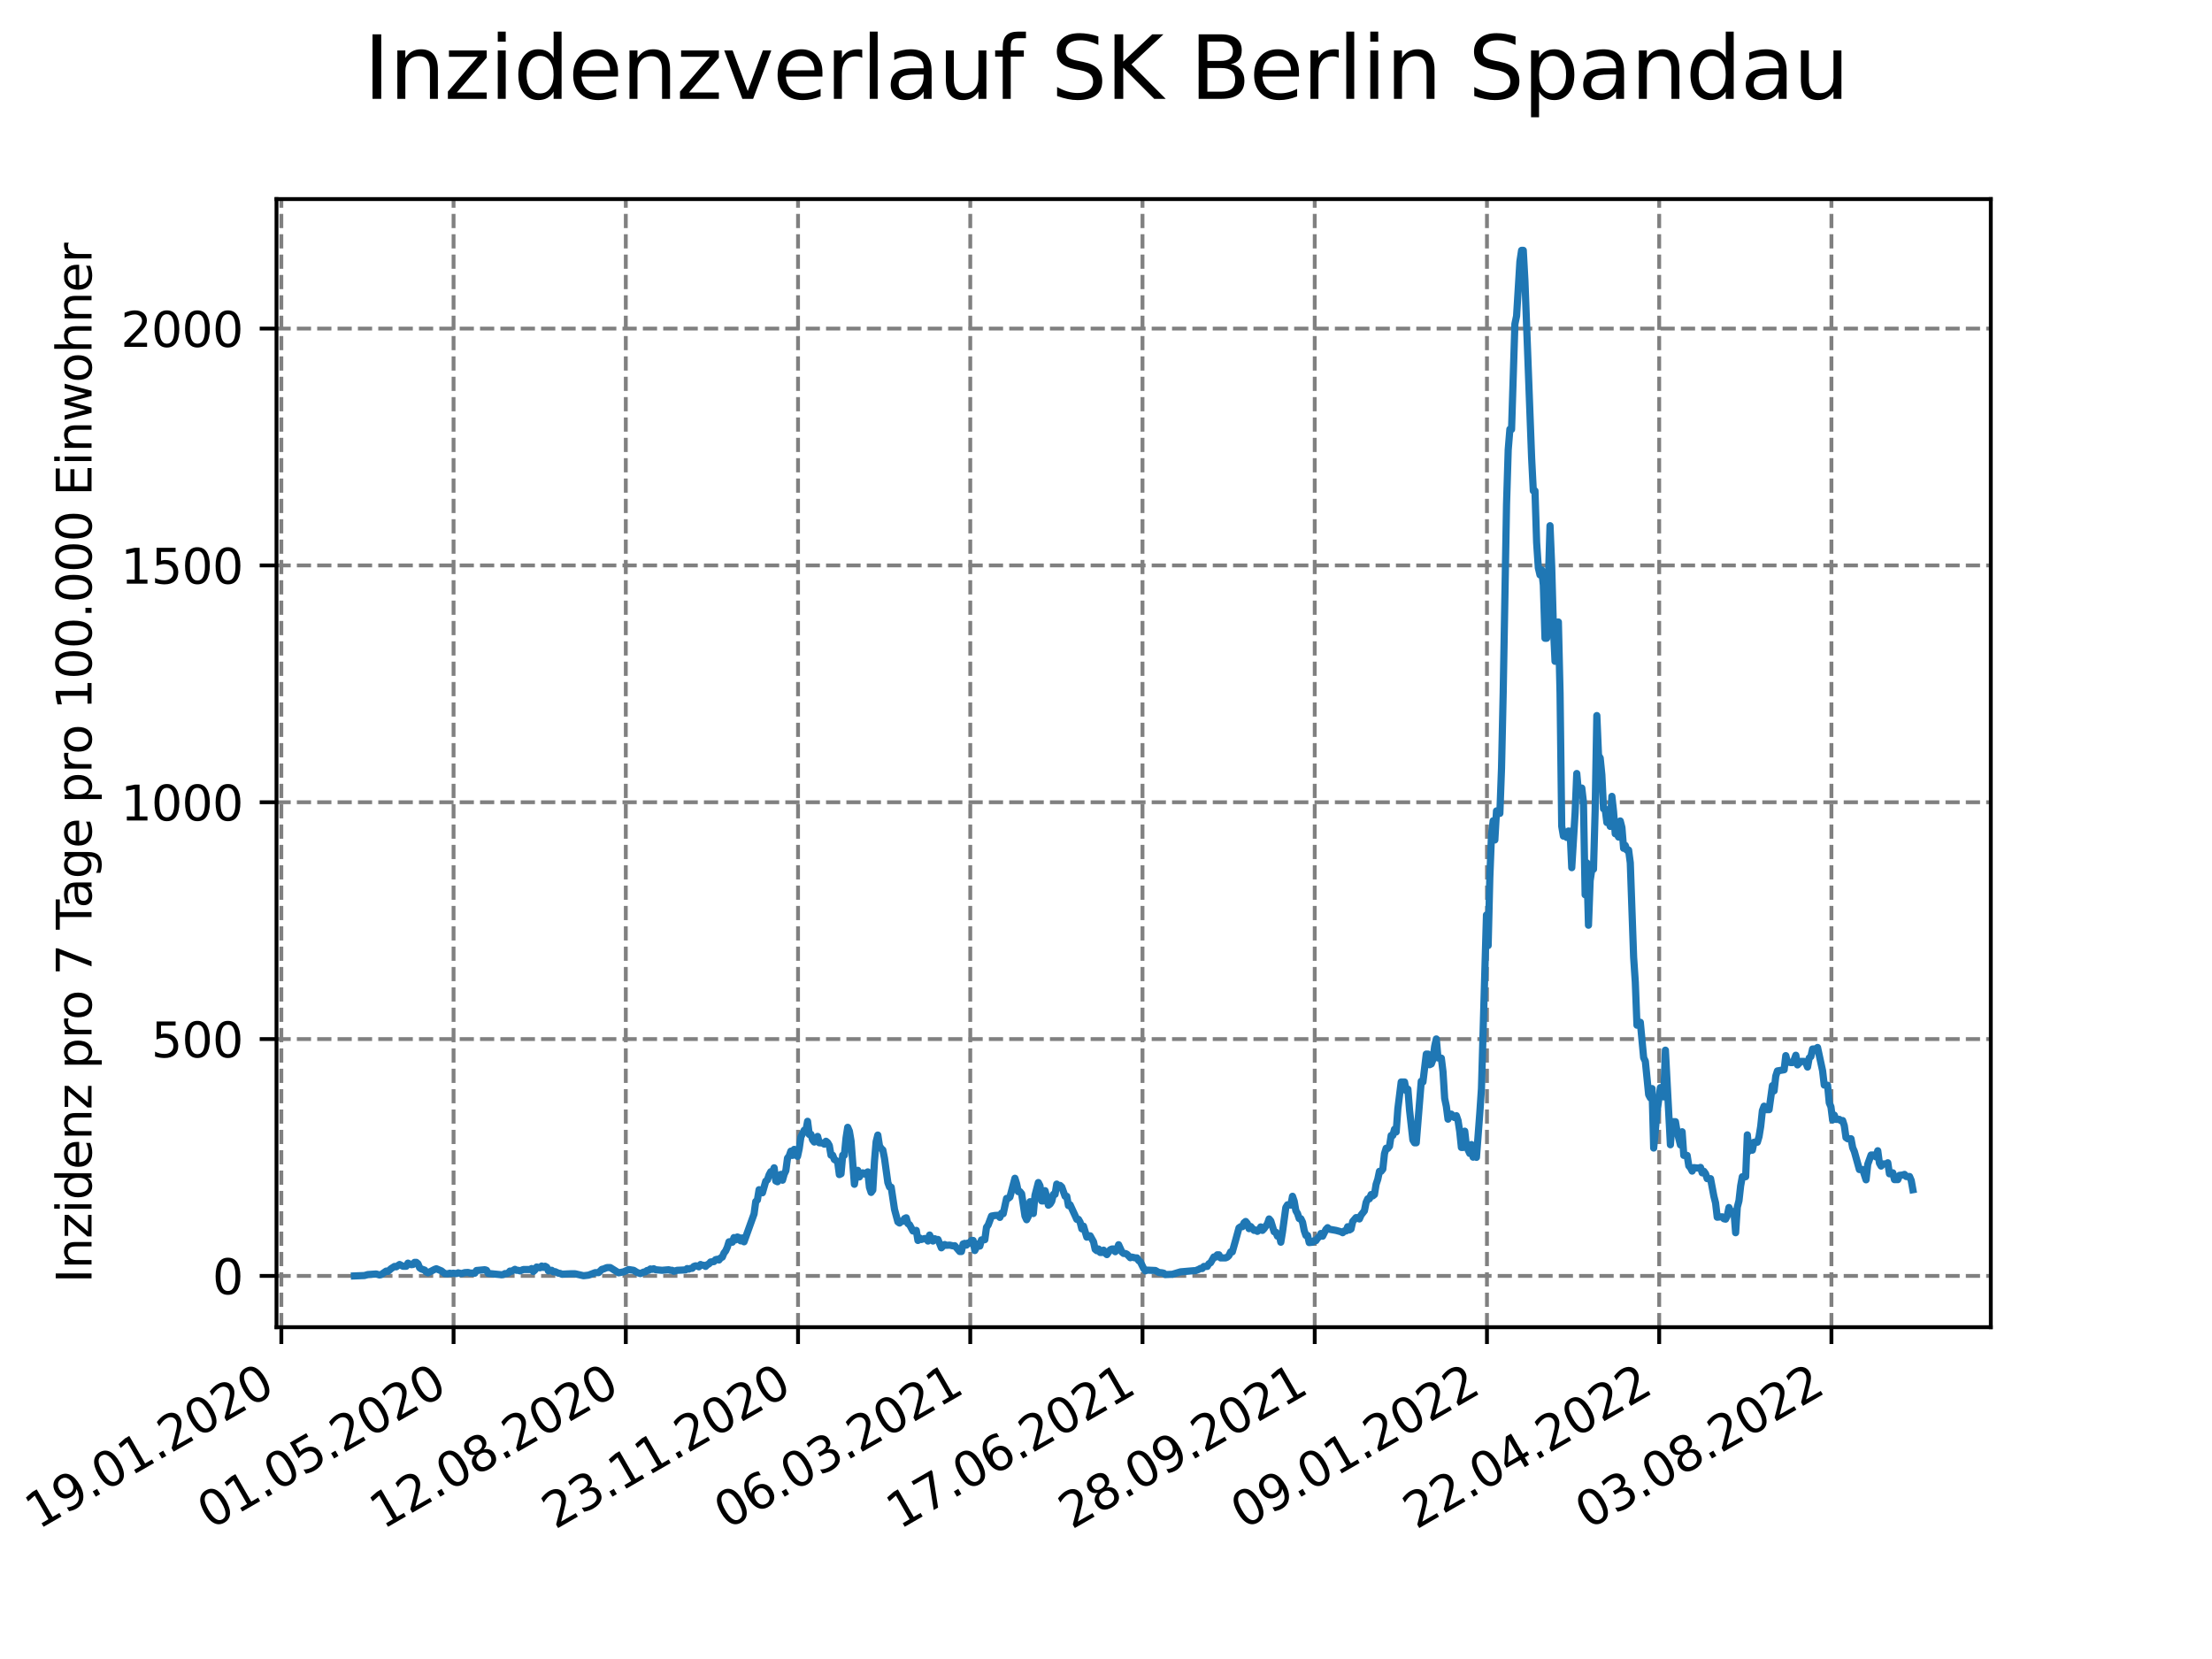 <?xml version="1.0" encoding="utf-8" standalone="no"?>
<!DOCTYPE svg PUBLIC "-//W3C//DTD SVG 1.1//EN"
  "http://www.w3.org/Graphics/SVG/1.1/DTD/svg11.dtd">
<svg xmlns:xlink="http://www.w3.org/1999/xlink" width="460.8pt" height="345.6pt" viewBox="0 0 460.8 345.6" xmlns="http://www.w3.org/2000/svg" version="1.1">
 <defs>
  <style type="text/css">*{stroke-linejoin: round; stroke-linecap: butt}</style>
 </defs>
 <g id="figure_1">
  <g id="patch_1">
   <path d="M 0 345.6 
L 460.8 345.6 
L 460.8 0 
L 0 0 
z
" style="fill: #ffffff"/>
  </g>
  <g id="axes_1">
   <g id="patch_2">
    <path d="M 57.6 276.48 
L 414.72 276.48 
L 414.72 41.472 
L 57.6 41.472 
z
" style="fill: #ffffff"/>
   </g>
   <g id="matplotlib.axis_1">
    <g id="xtick_1">
     <g id="line2d_1">
      <path d="M 58.607 276.48 
L 58.607 41.472 
" clip-path="url(#pd474e36f57)" style="fill: none; stroke-dasharray: 2.96,1.28; stroke-dashoffset: 0; stroke: #808080; stroke-width: 0.8"/>
     </g>
     <g id="line2d_2">
      <defs>
       <path id="m8d4f93d0ac" d="M 0 0 
L 0 3.5 
" style="stroke: #000000; stroke-width: 0.8"/>
      </defs>
      <g>
       <use xlink:href="#m8d4f93d0ac" x="58.607" y="276.48" style="stroke: #000000; stroke-width: 0.8"/>
      </g>
     </g>
     <g id="text_1">
      <!-- 19.01.2020 -->
      <g transform="translate(7.982 318.689) rotate(-30) scale(0.1 -0.1)">
       <defs>
        <path id="DejaVuSans-31" d="M 794 531 
L 1825 531 
L 1825 4091 
L 703 3866 
L 703 4441 
L 1819 4666 
L 2450 4666 
L 2450 531 
L 3481 531 
L 3481 0 
L 794 0 
L 794 531 
z
" transform="scale(0.016)"/>
        <path id="DejaVuSans-39" d="M 703 97 
L 703 672 
Q 941 559 1184 500 
Q 1428 441 1663 441 
Q 2288 441 2617 861 
Q 2947 1281 2994 2138 
Q 2813 1869 2534 1725 
Q 2256 1581 1919 1581 
Q 1219 1581 811 2004 
Q 403 2428 403 3163 
Q 403 3881 828 4315 
Q 1253 4750 1959 4750 
Q 2769 4750 3195 4129 
Q 3622 3509 3622 2328 
Q 3622 1225 3098 567 
Q 2575 -91 1691 -91 
Q 1453 -91 1209 -44 
Q 966 3 703 97 
z
M 1959 2075 
Q 2384 2075 2632 2365 
Q 2881 2656 2881 3163 
Q 2881 3666 2632 3958 
Q 2384 4250 1959 4250 
Q 1534 4250 1286 3958 
Q 1038 3666 1038 3163 
Q 1038 2656 1286 2365 
Q 1534 2075 1959 2075 
z
" transform="scale(0.016)"/>
        <path id="DejaVuSans-2e" d="M 684 794 
L 1344 794 
L 1344 0 
L 684 0 
L 684 794 
z
" transform="scale(0.016)"/>
        <path id="DejaVuSans-30" d="M 2034 4250 
Q 1547 4250 1301 3770 
Q 1056 3291 1056 2328 
Q 1056 1369 1301 889 
Q 1547 409 2034 409 
Q 2525 409 2770 889 
Q 3016 1369 3016 2328 
Q 3016 3291 2770 3770 
Q 2525 4250 2034 4250 
z
M 2034 4750 
Q 2819 4750 3233 4129 
Q 3647 3509 3647 2328 
Q 3647 1150 3233 529 
Q 2819 -91 2034 -91 
Q 1250 -91 836 529 
Q 422 1150 422 2328 
Q 422 3509 836 4129 
Q 1250 4750 2034 4750 
z
" transform="scale(0.016)"/>
        <path id="DejaVuSans-32" d="M 1228 531 
L 3431 531 
L 3431 0 
L 469 0 
L 469 531 
Q 828 903 1448 1529 
Q 2069 2156 2228 2338 
Q 2531 2678 2651 2914 
Q 2772 3150 2772 3378 
Q 2772 3750 2511 3984 
Q 2250 4219 1831 4219 
Q 1534 4219 1204 4116 
Q 875 4013 500 3803 
L 500 4441 
Q 881 4594 1212 4672 
Q 1544 4750 1819 4750 
Q 2544 4750 2975 4387 
Q 3406 4025 3406 3419 
Q 3406 3131 3298 2873 
Q 3191 2616 2906 2266 
Q 2828 2175 2409 1742 
Q 1991 1309 1228 531 
z
" transform="scale(0.016)"/>
       </defs>
       <use xlink:href="#DejaVuSans-31"/>
       <use xlink:href="#DejaVuSans-39" x="63.623"/>
       <use xlink:href="#DejaVuSans-2e" x="127.246"/>
       <use xlink:href="#DejaVuSans-30" x="159.033"/>
       <use xlink:href="#DejaVuSans-31" x="222.656"/>
       <use xlink:href="#DejaVuSans-2e" x="286.279"/>
       <use xlink:href="#DejaVuSans-32" x="318.066"/>
       <use xlink:href="#DejaVuSans-30" x="381.689"/>
       <use xlink:href="#DejaVuSans-32" x="445.312"/>
       <use xlink:href="#DejaVuSans-30" x="508.936"/>
      </g>
     </g>
    </g>
    <g id="xtick_2">
     <g id="line2d_3">
      <path d="M 94.486 276.48 
L 94.486 41.472 
" clip-path="url(#pd474e36f57)" style="fill: none; stroke-dasharray: 2.96,1.28; stroke-dashoffset: 0; stroke: #808080; stroke-width: 0.8"/>
     </g>
     <g id="line2d_4">
      <g>
       <use xlink:href="#m8d4f93d0ac" x="94.486" y="276.48" style="stroke: #000000; stroke-width: 0.8"/>
      </g>
     </g>
     <g id="text_2">
      <!-- 01.05.2020 -->
      <g transform="translate(43.861 318.689) rotate(-30) scale(0.1 -0.1)">
       <defs>
        <path id="DejaVuSans-35" d="M 691 4666 
L 3169 4666 
L 3169 4134 
L 1269 4134 
L 1269 2991 
Q 1406 3038 1543 3061 
Q 1681 3084 1819 3084 
Q 2600 3084 3056 2656 
Q 3513 2228 3513 1497 
Q 3513 744 3044 326 
Q 2575 -91 1722 -91 
Q 1428 -91 1123 -41 
Q 819 9 494 109 
L 494 744 
Q 775 591 1075 516 
Q 1375 441 1709 441 
Q 2250 441 2565 725 
Q 2881 1009 2881 1497 
Q 2881 1984 2565 2268 
Q 2250 2553 1709 2553 
Q 1456 2553 1204 2497 
Q 953 2441 691 2322 
L 691 4666 
z
" transform="scale(0.016)"/>
       </defs>
       <use xlink:href="#DejaVuSans-30"/>
       <use xlink:href="#DejaVuSans-31" x="63.623"/>
       <use xlink:href="#DejaVuSans-2e" x="127.246"/>
       <use xlink:href="#DejaVuSans-30" x="159.033"/>
       <use xlink:href="#DejaVuSans-35" x="222.656"/>
       <use xlink:href="#DejaVuSans-2e" x="286.279"/>
       <use xlink:href="#DejaVuSans-32" x="318.066"/>
       <use xlink:href="#DejaVuSans-30" x="381.689"/>
       <use xlink:href="#DejaVuSans-32" x="445.312"/>
       <use xlink:href="#DejaVuSans-30" x="508.936"/>
      </g>
     </g>
    </g>
    <g id="xtick_3">
     <g id="line2d_5">
      <path d="M 130.366 276.48 
L 130.366 41.472 
" clip-path="url(#pd474e36f57)" style="fill: none; stroke-dasharray: 2.96,1.28; stroke-dashoffset: 0; stroke: #808080; stroke-width: 0.8"/>
     </g>
     <g id="line2d_6">
      <g>
       <use xlink:href="#m8d4f93d0ac" x="130.366" y="276.48" style="stroke: #000000; stroke-width: 0.8"/>
      </g>
     </g>
     <g id="text_3">
      <!-- 12.08.2020 -->
      <g transform="translate(79.74 318.689) rotate(-30) scale(0.1 -0.1)">
       <defs>
        <path id="DejaVuSans-38" d="M 2034 2216 
Q 1584 2216 1326 1975 
Q 1069 1734 1069 1313 
Q 1069 891 1326 650 
Q 1584 409 2034 409 
Q 2484 409 2743 651 
Q 3003 894 3003 1313 
Q 3003 1734 2745 1975 
Q 2488 2216 2034 2216 
z
M 1403 2484 
Q 997 2584 770 2862 
Q 544 3141 544 3541 
Q 544 4100 942 4425 
Q 1341 4750 2034 4750 
Q 2731 4750 3128 4425 
Q 3525 4100 3525 3541 
Q 3525 3141 3298 2862 
Q 3072 2584 2669 2484 
Q 3125 2378 3379 2068 
Q 3634 1759 3634 1313 
Q 3634 634 3220 271 
Q 2806 -91 2034 -91 
Q 1263 -91 848 271 
Q 434 634 434 1313 
Q 434 1759 690 2068 
Q 947 2378 1403 2484 
z
M 1172 3481 
Q 1172 3119 1398 2916 
Q 1625 2713 2034 2713 
Q 2441 2713 2670 2916 
Q 2900 3119 2900 3481 
Q 2900 3844 2670 4047 
Q 2441 4250 2034 4250 
Q 1625 4250 1398 4047 
Q 1172 3844 1172 3481 
z
" transform="scale(0.016)"/>
       </defs>
       <use xlink:href="#DejaVuSans-31"/>
       <use xlink:href="#DejaVuSans-32" x="63.623"/>
       <use xlink:href="#DejaVuSans-2e" x="127.246"/>
       <use xlink:href="#DejaVuSans-30" x="159.033"/>
       <use xlink:href="#DejaVuSans-38" x="222.656"/>
       <use xlink:href="#DejaVuSans-2e" x="286.279"/>
       <use xlink:href="#DejaVuSans-32" x="318.066"/>
       <use xlink:href="#DejaVuSans-30" x="381.689"/>
       <use xlink:href="#DejaVuSans-32" x="445.312"/>
       <use xlink:href="#DejaVuSans-30" x="508.936"/>
      </g>
     </g>
    </g>
    <g id="xtick_4">
     <g id="line2d_7">
      <path d="M 166.245 276.48 
L 166.245 41.472 
" clip-path="url(#pd474e36f57)" style="fill: none; stroke-dasharray: 2.96,1.28; stroke-dashoffset: 0; stroke: #808080; stroke-width: 0.8"/>
     </g>
     <g id="line2d_8">
      <g>
       <use xlink:href="#m8d4f93d0ac" x="166.245" y="276.48" style="stroke: #000000; stroke-width: 0.8"/>
      </g>
     </g>
     <g id="text_4">
      <!-- 23.11.2020 -->
      <g transform="translate(115.62 318.689) rotate(-30) scale(0.1 -0.1)">
       <defs>
        <path id="DejaVuSans-33" d="M 2597 2516 
Q 3050 2419 3304 2112 
Q 3559 1806 3559 1356 
Q 3559 666 3084 287 
Q 2609 -91 1734 -91 
Q 1441 -91 1130 -33 
Q 819 25 488 141 
L 488 750 
Q 750 597 1062 519 
Q 1375 441 1716 441 
Q 2309 441 2620 675 
Q 2931 909 2931 1356 
Q 2931 1769 2642 2001 
Q 2353 2234 1838 2234 
L 1294 2234 
L 1294 2753 
L 1863 2753 
Q 2328 2753 2575 2939 
Q 2822 3125 2822 3475 
Q 2822 3834 2567 4026 
Q 2313 4219 1838 4219 
Q 1578 4219 1281 4162 
Q 984 4106 628 3988 
L 628 4550 
Q 988 4650 1302 4700 
Q 1616 4750 1894 4750 
Q 2613 4750 3031 4423 
Q 3450 4097 3450 3541 
Q 3450 3153 3228 2886 
Q 3006 2619 2597 2516 
z
" transform="scale(0.016)"/>
       </defs>
       <use xlink:href="#DejaVuSans-32"/>
       <use xlink:href="#DejaVuSans-33" x="63.623"/>
       <use xlink:href="#DejaVuSans-2e" x="127.246"/>
       <use xlink:href="#DejaVuSans-31" x="159.033"/>
       <use xlink:href="#DejaVuSans-31" x="222.656"/>
       <use xlink:href="#DejaVuSans-2e" x="286.279"/>
       <use xlink:href="#DejaVuSans-32" x="318.066"/>
       <use xlink:href="#DejaVuSans-30" x="381.689"/>
       <use xlink:href="#DejaVuSans-32" x="445.312"/>
       <use xlink:href="#DejaVuSans-30" x="508.936"/>
      </g>
     </g>
    </g>
    <g id="xtick_5">
     <g id="line2d_9">
      <path d="M 202.124 276.48 
L 202.124 41.472 
" clip-path="url(#pd474e36f57)" style="fill: none; stroke-dasharray: 2.96,1.28; stroke-dashoffset: 0; stroke: #808080; stroke-width: 0.8"/>
     </g>
     <g id="line2d_10">
      <g>
       <use xlink:href="#m8d4f93d0ac" x="202.124" y="276.48" style="stroke: #000000; stroke-width: 0.8"/>
      </g>
     </g>
     <g id="text_5">
      <!-- 06.03.2021 -->
      <g transform="translate(151.499 318.689) rotate(-30) scale(0.1 -0.1)">
       <defs>
        <path id="DejaVuSans-36" d="M 2113 2584 
Q 1688 2584 1439 2293 
Q 1191 2003 1191 1497 
Q 1191 994 1439 701 
Q 1688 409 2113 409 
Q 2538 409 2786 701 
Q 3034 994 3034 1497 
Q 3034 2003 2786 2293 
Q 2538 2584 2113 2584 
z
M 3366 4563 
L 3366 3988 
Q 3128 4100 2886 4159 
Q 2644 4219 2406 4219 
Q 1781 4219 1451 3797 
Q 1122 3375 1075 2522 
Q 1259 2794 1537 2939 
Q 1816 3084 2150 3084 
Q 2853 3084 3261 2657 
Q 3669 2231 3669 1497 
Q 3669 778 3244 343 
Q 2819 -91 2113 -91 
Q 1303 -91 875 529 
Q 447 1150 447 2328 
Q 447 3434 972 4092 
Q 1497 4750 2381 4750 
Q 2619 4750 2861 4703 
Q 3103 4656 3366 4563 
z
" transform="scale(0.016)"/>
       </defs>
       <use xlink:href="#DejaVuSans-30"/>
       <use xlink:href="#DejaVuSans-36" x="63.623"/>
       <use xlink:href="#DejaVuSans-2e" x="127.246"/>
       <use xlink:href="#DejaVuSans-30" x="159.033"/>
       <use xlink:href="#DejaVuSans-33" x="222.656"/>
       <use xlink:href="#DejaVuSans-2e" x="286.279"/>
       <use xlink:href="#DejaVuSans-32" x="318.066"/>
       <use xlink:href="#DejaVuSans-30" x="381.689"/>
       <use xlink:href="#DejaVuSans-32" x="445.312"/>
       <use xlink:href="#DejaVuSans-31" x="508.936"/>
      </g>
     </g>
    </g>
    <g id="xtick_6">
     <g id="line2d_11">
      <path d="M 238.003 276.48 
L 238.003 41.472 
" clip-path="url(#pd474e36f57)" style="fill: none; stroke-dasharray: 2.96,1.28; stroke-dashoffset: 0; stroke: #808080; stroke-width: 0.8"/>
     </g>
     <g id="line2d_12">
      <g>
       <use xlink:href="#m8d4f93d0ac" x="238.003" y="276.48" style="stroke: #000000; stroke-width: 0.8"/>
      </g>
     </g>
     <g id="text_6">
      <!-- 17.06.2021 -->
      <g transform="translate(187.378 318.689) rotate(-30) scale(0.1 -0.1)">
       <defs>
        <path id="DejaVuSans-37" d="M 525 4666 
L 3525 4666 
L 3525 4397 
L 1831 0 
L 1172 0 
L 2766 4134 
L 525 4134 
L 525 4666 
z
" transform="scale(0.016)"/>
       </defs>
       <use xlink:href="#DejaVuSans-31"/>
       <use xlink:href="#DejaVuSans-37" x="63.623"/>
       <use xlink:href="#DejaVuSans-2e" x="127.246"/>
       <use xlink:href="#DejaVuSans-30" x="159.033"/>
       <use xlink:href="#DejaVuSans-36" x="222.656"/>
       <use xlink:href="#DejaVuSans-2e" x="286.279"/>
       <use xlink:href="#DejaVuSans-32" x="318.066"/>
       <use xlink:href="#DejaVuSans-30" x="381.689"/>
       <use xlink:href="#DejaVuSans-32" x="445.312"/>
       <use xlink:href="#DejaVuSans-31" x="508.936"/>
      </g>
     </g>
    </g>
    <g id="xtick_7">
     <g id="line2d_13">
      <path d="M 273.883 276.48 
L 273.883 41.472 
" clip-path="url(#pd474e36f57)" style="fill: none; stroke-dasharray: 2.96,1.28; stroke-dashoffset: 0; stroke: #808080; stroke-width: 0.8"/>
     </g>
     <g id="line2d_14">
      <g>
       <use xlink:href="#m8d4f93d0ac" x="273.883" y="276.48" style="stroke: #000000; stroke-width: 0.8"/>
      </g>
     </g>
     <g id="text_7">
      <!-- 28.09.2021 -->
      <g transform="translate(223.257 318.689) rotate(-30) scale(0.1 -0.1)">
       <use xlink:href="#DejaVuSans-32"/>
       <use xlink:href="#DejaVuSans-38" x="63.623"/>
       <use xlink:href="#DejaVuSans-2e" x="127.246"/>
       <use xlink:href="#DejaVuSans-30" x="159.033"/>
       <use xlink:href="#DejaVuSans-39" x="222.656"/>
       <use xlink:href="#DejaVuSans-2e" x="286.279"/>
       <use xlink:href="#DejaVuSans-32" x="318.066"/>
       <use xlink:href="#DejaVuSans-30" x="381.689"/>
       <use xlink:href="#DejaVuSans-32" x="445.312"/>
       <use xlink:href="#DejaVuSans-31" x="508.936"/>
      </g>
     </g>
    </g>
    <g id="xtick_8">
     <g id="line2d_15">
      <path d="M 309.762 276.48 
L 309.762 41.472 
" clip-path="url(#pd474e36f57)" style="fill: none; stroke-dasharray: 2.96,1.28; stroke-dashoffset: 0; stroke: #808080; stroke-width: 0.8"/>
     </g>
     <g id="line2d_16">
      <g>
       <use xlink:href="#m8d4f93d0ac" x="309.762" y="276.48" style="stroke: #000000; stroke-width: 0.8"/>
      </g>
     </g>
     <g id="text_8">
      <!-- 09.01.2022 -->
      <g transform="translate(259.137 318.689) rotate(-30) scale(0.1 -0.1)">
       <use xlink:href="#DejaVuSans-30"/>
       <use xlink:href="#DejaVuSans-39" x="63.623"/>
       <use xlink:href="#DejaVuSans-2e" x="127.246"/>
       <use xlink:href="#DejaVuSans-30" x="159.033"/>
       <use xlink:href="#DejaVuSans-31" x="222.656"/>
       <use xlink:href="#DejaVuSans-2e" x="286.279"/>
       <use xlink:href="#DejaVuSans-32" x="318.066"/>
       <use xlink:href="#DejaVuSans-30" x="381.689"/>
       <use xlink:href="#DejaVuSans-32" x="445.312"/>
       <use xlink:href="#DejaVuSans-32" x="508.936"/>
      </g>
     </g>
    </g>
    <g id="xtick_9">
     <g id="line2d_17">
      <path d="M 345.641 276.48 
L 345.641 41.472 
" clip-path="url(#pd474e36f57)" style="fill: none; stroke-dasharray: 2.96,1.28; stroke-dashoffset: 0; stroke: #808080; stroke-width: 0.8"/>
     </g>
     <g id="line2d_18">
      <g>
       <use xlink:href="#m8d4f93d0ac" x="345.641" y="276.48" style="stroke: #000000; stroke-width: 0.8"/>
      </g>
     </g>
     <g id="text_9">
      <!-- 22.04.2022 -->
      <g transform="translate(295.016 318.689) rotate(-30) scale(0.1 -0.1)">
       <defs>
        <path id="DejaVuSans-34" d="M 2419 4116 
L 825 1625 
L 2419 1625 
L 2419 4116 
z
M 2253 4666 
L 3047 4666 
L 3047 1625 
L 3713 1625 
L 3713 1100 
L 3047 1100 
L 3047 0 
L 2419 0 
L 2419 1100 
L 313 1100 
L 313 1709 
L 2253 4666 
z
" transform="scale(0.016)"/>
       </defs>
       <use xlink:href="#DejaVuSans-32"/>
       <use xlink:href="#DejaVuSans-32" x="63.623"/>
       <use xlink:href="#DejaVuSans-2e" x="127.246"/>
       <use xlink:href="#DejaVuSans-30" x="159.033"/>
       <use xlink:href="#DejaVuSans-34" x="222.656"/>
       <use xlink:href="#DejaVuSans-2e" x="286.279"/>
       <use xlink:href="#DejaVuSans-32" x="318.066"/>
       <use xlink:href="#DejaVuSans-30" x="381.689"/>
       <use xlink:href="#DejaVuSans-32" x="445.312"/>
       <use xlink:href="#DejaVuSans-32" x="508.936"/>
      </g>
     </g>
    </g>
    <g id="xtick_10">
     <g id="line2d_19">
      <path d="M 381.52 276.48 
L 381.52 41.472 
" clip-path="url(#pd474e36f57)" style="fill: none; stroke-dasharray: 2.96,1.28; stroke-dashoffset: 0; stroke: #808080; stroke-width: 0.8"/>
     </g>
     <g id="line2d_20">
      <g>
       <use xlink:href="#m8d4f93d0ac" x="381.52" y="276.48" style="stroke: #000000; stroke-width: 0.8"/>
      </g>
     </g>
     <g id="text_10">
      <!-- 03.08.2022 -->
      <g transform="translate(330.895 318.689) rotate(-30) scale(0.1 -0.1)">
       <use xlink:href="#DejaVuSans-30"/>
       <use xlink:href="#DejaVuSans-33" x="63.623"/>
       <use xlink:href="#DejaVuSans-2e" x="127.246"/>
       <use xlink:href="#DejaVuSans-30" x="159.033"/>
       <use xlink:href="#DejaVuSans-38" x="222.656"/>
       <use xlink:href="#DejaVuSans-2e" x="286.279"/>
       <use xlink:href="#DejaVuSans-32" x="318.066"/>
       <use xlink:href="#DejaVuSans-30" x="381.689"/>
       <use xlink:href="#DejaVuSans-32" x="445.312"/>
       <use xlink:href="#DejaVuSans-32" x="508.936"/>
      </g>
     </g>
    </g>
   </g>
   <g id="matplotlib.axis_2">
    <g id="ytick_1">
     <g id="line2d_21">
      <path d="M 57.6 265.798 
L 414.72 265.798 
" clip-path="url(#pd474e36f57)" style="fill: none; stroke-dasharray: 2.96,1.28; stroke-dashoffset: 0; stroke: #808080; stroke-width: 0.8"/>
     </g>
     <g id="line2d_22">
      <defs>
       <path id="m3801322c40" d="M 0 0 
L -3.5 0 
" style="stroke: #000000; stroke-width: 0.8"/>
      </defs>
      <g>
       <use xlink:href="#m3801322c40" x="57.6" y="265.798" style="stroke: #000000; stroke-width: 0.8"/>
      </g>
     </g>
     <g id="text_11">
      <!-- 0 -->
      <g transform="translate(44.237 269.597) scale(0.1 -0.1)">
       <use xlink:href="#DejaVuSans-30"/>
      </g>
     </g>
    </g>
    <g id="ytick_2">
     <g id="line2d_23">
      <path d="M 57.6 216.462 
L 414.72 216.462 
" clip-path="url(#pd474e36f57)" style="fill: none; stroke-dasharray: 2.96,1.28; stroke-dashoffset: 0; stroke: #808080; stroke-width: 0.8"/>
     </g>
     <g id="line2d_24">
      <g>
       <use xlink:href="#m3801322c40" x="57.6" y="216.462" style="stroke: #000000; stroke-width: 0.8"/>
      </g>
     </g>
     <g id="text_12">
      <!-- 500 -->
      <g transform="translate(31.512 220.261) scale(0.1 -0.1)">
       <use xlink:href="#DejaVuSans-35"/>
       <use xlink:href="#DejaVuSans-30" x="63.623"/>
       <use xlink:href="#DejaVuSans-30" x="127.246"/>
      </g>
     </g>
    </g>
    <g id="ytick_3">
     <g id="line2d_25">
      <path d="M 57.6 167.126 
L 414.72 167.126 
" clip-path="url(#pd474e36f57)" style="fill: none; stroke-dasharray: 2.96,1.28; stroke-dashoffset: 0; stroke: #808080; stroke-width: 0.8"/>
     </g>
     <g id="line2d_26">
      <g>
       <use xlink:href="#m3801322c40" x="57.6" y="167.126" style="stroke: #000000; stroke-width: 0.8"/>
      </g>
     </g>
     <g id="text_13">
      <!-- 1000 -->
      <g transform="translate(25.15 170.925) scale(0.1 -0.1)">
       <use xlink:href="#DejaVuSans-31"/>
       <use xlink:href="#DejaVuSans-30" x="63.623"/>
       <use xlink:href="#DejaVuSans-30" x="127.246"/>
       <use xlink:href="#DejaVuSans-30" x="190.869"/>
      </g>
     </g>
    </g>
    <g id="ytick_4">
     <g id="line2d_27">
      <path d="M 57.6 117.79 
L 414.72 117.79 
" clip-path="url(#pd474e36f57)" style="fill: none; stroke-dasharray: 2.96,1.28; stroke-dashoffset: 0; stroke: #808080; stroke-width: 0.8"/>
     </g>
     <g id="line2d_28">
      <g>
       <use xlink:href="#m3801322c40" x="57.6" y="117.79" style="stroke: #000000; stroke-width: 0.8"/>
      </g>
     </g>
     <g id="text_14">
      <!-- 1500 -->
      <g transform="translate(25.15 121.59) scale(0.1 -0.1)">
       <use xlink:href="#DejaVuSans-31"/>
       <use xlink:href="#DejaVuSans-35" x="63.623"/>
       <use xlink:href="#DejaVuSans-30" x="127.246"/>
       <use xlink:href="#DejaVuSans-30" x="190.869"/>
      </g>
     </g>
    </g>
    <g id="ytick_5">
     <g id="line2d_29">
      <path d="M 57.6 68.455 
L 414.72 68.455 
" clip-path="url(#pd474e36f57)" style="fill: none; stroke-dasharray: 2.96,1.28; stroke-dashoffset: 0; stroke: #808080; stroke-width: 0.8"/>
     </g>
     <g id="line2d_30">
      <g>
       <use xlink:href="#m3801322c40" x="57.6" y="68.455" style="stroke: #000000; stroke-width: 0.8"/>
      </g>
     </g>
     <g id="text_15">
      <!-- 2000 -->
      <g transform="translate(25.15 72.254) scale(0.1 -0.1)">
       <use xlink:href="#DejaVuSans-32"/>
       <use xlink:href="#DejaVuSans-30" x="63.623"/>
       <use xlink:href="#DejaVuSans-30" x="127.246"/>
       <use xlink:href="#DejaVuSans-30" x="190.869"/>
      </g>
     </g>
    </g>
    <g id="text_16">
     <!-- Inzidenz pro 7 Tage pro 100.000 Einwohner -->
     <g transform="translate(19.07 267.301) rotate(-90) scale(0.1 -0.1)">
      <defs>
       <path id="DejaVuSans-49" d="M 628 4666 
L 1259 4666 
L 1259 0 
L 628 0 
L 628 4666 
z
" transform="scale(0.016)"/>
       <path id="DejaVuSans-6e" d="M 3513 2113 
L 3513 0 
L 2938 0 
L 2938 2094 
Q 2938 2591 2744 2837 
Q 2550 3084 2163 3084 
Q 1697 3084 1428 2787 
Q 1159 2491 1159 1978 
L 1159 0 
L 581 0 
L 581 3500 
L 1159 3500 
L 1159 2956 
Q 1366 3272 1645 3428 
Q 1925 3584 2291 3584 
Q 2894 3584 3203 3211 
Q 3513 2838 3513 2113 
z
" transform="scale(0.016)"/>
       <path id="DejaVuSans-7a" d="M 353 3500 
L 3084 3500 
L 3084 2975 
L 922 459 
L 3084 459 
L 3084 0 
L 275 0 
L 275 525 
L 2438 3041 
L 353 3041 
L 353 3500 
z
" transform="scale(0.016)"/>
       <path id="DejaVuSans-69" d="M 603 3500 
L 1178 3500 
L 1178 0 
L 603 0 
L 603 3500 
z
M 603 4863 
L 1178 4863 
L 1178 4134 
L 603 4134 
L 603 4863 
z
" transform="scale(0.016)"/>
       <path id="DejaVuSans-64" d="M 2906 2969 
L 2906 4863 
L 3481 4863 
L 3481 0 
L 2906 0 
L 2906 525 
Q 2725 213 2448 61 
Q 2172 -91 1784 -91 
Q 1150 -91 751 415 
Q 353 922 353 1747 
Q 353 2572 751 3078 
Q 1150 3584 1784 3584 
Q 2172 3584 2448 3432 
Q 2725 3281 2906 2969 
z
M 947 1747 
Q 947 1113 1208 752 
Q 1469 391 1925 391 
Q 2381 391 2643 752 
Q 2906 1113 2906 1747 
Q 2906 2381 2643 2742 
Q 2381 3103 1925 3103 
Q 1469 3103 1208 2742 
Q 947 2381 947 1747 
z
" transform="scale(0.016)"/>
       <path id="DejaVuSans-65" d="M 3597 1894 
L 3597 1613 
L 953 1613 
Q 991 1019 1311 708 
Q 1631 397 2203 397 
Q 2534 397 2845 478 
Q 3156 559 3463 722 
L 3463 178 
Q 3153 47 2828 -22 
Q 2503 -91 2169 -91 
Q 1331 -91 842 396 
Q 353 884 353 1716 
Q 353 2575 817 3079 
Q 1281 3584 2069 3584 
Q 2775 3584 3186 3129 
Q 3597 2675 3597 1894 
z
M 3022 2063 
Q 3016 2534 2758 2815 
Q 2500 3097 2075 3097 
Q 1594 3097 1305 2825 
Q 1016 2553 972 2059 
L 3022 2063 
z
" transform="scale(0.016)"/>
       <path id="DejaVuSans-20" transform="scale(0.016)"/>
       <path id="DejaVuSans-70" d="M 1159 525 
L 1159 -1331 
L 581 -1331 
L 581 3500 
L 1159 3500 
L 1159 2969 
Q 1341 3281 1617 3432 
Q 1894 3584 2278 3584 
Q 2916 3584 3314 3078 
Q 3713 2572 3713 1747 
Q 3713 922 3314 415 
Q 2916 -91 2278 -91 
Q 1894 -91 1617 61 
Q 1341 213 1159 525 
z
M 3116 1747 
Q 3116 2381 2855 2742 
Q 2594 3103 2138 3103 
Q 1681 3103 1420 2742 
Q 1159 2381 1159 1747 
Q 1159 1113 1420 752 
Q 1681 391 2138 391 
Q 2594 391 2855 752 
Q 3116 1113 3116 1747 
z
" transform="scale(0.016)"/>
       <path id="DejaVuSans-72" d="M 2631 2963 
Q 2534 3019 2420 3045 
Q 2306 3072 2169 3072 
Q 1681 3072 1420 2755 
Q 1159 2438 1159 1844 
L 1159 0 
L 581 0 
L 581 3500 
L 1159 3500 
L 1159 2956 
Q 1341 3275 1631 3429 
Q 1922 3584 2338 3584 
Q 2397 3584 2469 3576 
Q 2541 3569 2628 3553 
L 2631 2963 
z
" transform="scale(0.016)"/>
       <path id="DejaVuSans-6f" d="M 1959 3097 
Q 1497 3097 1228 2736 
Q 959 2375 959 1747 
Q 959 1119 1226 758 
Q 1494 397 1959 397 
Q 2419 397 2687 759 
Q 2956 1122 2956 1747 
Q 2956 2369 2687 2733 
Q 2419 3097 1959 3097 
z
M 1959 3584 
Q 2709 3584 3137 3096 
Q 3566 2609 3566 1747 
Q 3566 888 3137 398 
Q 2709 -91 1959 -91 
Q 1206 -91 779 398 
Q 353 888 353 1747 
Q 353 2609 779 3096 
Q 1206 3584 1959 3584 
z
" transform="scale(0.016)"/>
       <path id="DejaVuSans-54" d="M -19 4666 
L 3928 4666 
L 3928 4134 
L 2272 4134 
L 2272 0 
L 1638 0 
L 1638 4134 
L -19 4134 
L -19 4666 
z
" transform="scale(0.016)"/>
       <path id="DejaVuSans-61" d="M 2194 1759 
Q 1497 1759 1228 1600 
Q 959 1441 959 1056 
Q 959 750 1161 570 
Q 1363 391 1709 391 
Q 2188 391 2477 730 
Q 2766 1069 2766 1631 
L 2766 1759 
L 2194 1759 
z
M 3341 1997 
L 3341 0 
L 2766 0 
L 2766 531 
Q 2569 213 2275 61 
Q 1981 -91 1556 -91 
Q 1019 -91 701 211 
Q 384 513 384 1019 
Q 384 1609 779 1909 
Q 1175 2209 1959 2209 
L 2766 2209 
L 2766 2266 
Q 2766 2663 2505 2880 
Q 2244 3097 1772 3097 
Q 1472 3097 1187 3025 
Q 903 2953 641 2809 
L 641 3341 
Q 956 3463 1253 3523 
Q 1550 3584 1831 3584 
Q 2591 3584 2966 3190 
Q 3341 2797 3341 1997 
z
" transform="scale(0.016)"/>
       <path id="DejaVuSans-67" d="M 2906 1791 
Q 2906 2416 2648 2759 
Q 2391 3103 1925 3103 
Q 1463 3103 1205 2759 
Q 947 2416 947 1791 
Q 947 1169 1205 825 
Q 1463 481 1925 481 
Q 2391 481 2648 825 
Q 2906 1169 2906 1791 
z
M 3481 434 
Q 3481 -459 3084 -895 
Q 2688 -1331 1869 -1331 
Q 1566 -1331 1297 -1286 
Q 1028 -1241 775 -1147 
L 775 -588 
Q 1028 -725 1275 -790 
Q 1522 -856 1778 -856 
Q 2344 -856 2625 -561 
Q 2906 -266 2906 331 
L 2906 616 
Q 2728 306 2450 153 
Q 2172 0 1784 0 
Q 1141 0 747 490 
Q 353 981 353 1791 
Q 353 2603 747 3093 
Q 1141 3584 1784 3584 
Q 2172 3584 2450 3431 
Q 2728 3278 2906 2969 
L 2906 3500 
L 3481 3500 
L 3481 434 
z
" transform="scale(0.016)"/>
       <path id="DejaVuSans-45" d="M 628 4666 
L 3578 4666 
L 3578 4134 
L 1259 4134 
L 1259 2753 
L 3481 2753 
L 3481 2222 
L 1259 2222 
L 1259 531 
L 3634 531 
L 3634 0 
L 628 0 
L 628 4666 
z
" transform="scale(0.016)"/>
       <path id="DejaVuSans-77" d="M 269 3500 
L 844 3500 
L 1563 769 
L 2278 3500 
L 2956 3500 
L 3675 769 
L 4391 3500 
L 4966 3500 
L 4050 0 
L 3372 0 
L 2619 2869 
L 1863 0 
L 1184 0 
L 269 3500 
z
" transform="scale(0.016)"/>
       <path id="DejaVuSans-68" d="M 3513 2113 
L 3513 0 
L 2938 0 
L 2938 2094 
Q 2938 2591 2744 2837 
Q 2550 3084 2163 3084 
Q 1697 3084 1428 2787 
Q 1159 2491 1159 1978 
L 1159 0 
L 581 0 
L 581 4863 
L 1159 4863 
L 1159 2956 
Q 1366 3272 1645 3428 
Q 1925 3584 2291 3584 
Q 2894 3584 3203 3211 
Q 3513 2838 3513 2113 
z
" transform="scale(0.016)"/>
      </defs>
      <use xlink:href="#DejaVuSans-49"/>
      <use xlink:href="#DejaVuSans-6e" x="29.492"/>
      <use xlink:href="#DejaVuSans-7a" x="92.871"/>
      <use xlink:href="#DejaVuSans-69" x="145.361"/>
      <use xlink:href="#DejaVuSans-64" x="173.145"/>
      <use xlink:href="#DejaVuSans-65" x="236.621"/>
      <use xlink:href="#DejaVuSans-6e" x="298.145"/>
      <use xlink:href="#DejaVuSans-7a" x="361.523"/>
      <use xlink:href="#DejaVuSans-20" x="414.014"/>
      <use xlink:href="#DejaVuSans-70" x="445.801"/>
      <use xlink:href="#DejaVuSans-72" x="509.277"/>
      <use xlink:href="#DejaVuSans-6f" x="548.141"/>
      <use xlink:href="#DejaVuSans-20" x="609.322"/>
      <use xlink:href="#DejaVuSans-37" x="641.109"/>
      <use xlink:href="#DejaVuSans-20" x="704.732"/>
      <use xlink:href="#DejaVuSans-54" x="736.52"/>
      <use xlink:href="#DejaVuSans-61" x="781.104"/>
      <use xlink:href="#DejaVuSans-67" x="842.383"/>
      <use xlink:href="#DejaVuSans-65" x="905.859"/>
      <use xlink:href="#DejaVuSans-20" x="967.383"/>
      <use xlink:href="#DejaVuSans-70" x="999.17"/>
      <use xlink:href="#DejaVuSans-72" x="1062.646"/>
      <use xlink:href="#DejaVuSans-6f" x="1101.51"/>
      <use xlink:href="#DejaVuSans-20" x="1162.691"/>
      <use xlink:href="#DejaVuSans-31" x="1194.479"/>
      <use xlink:href="#DejaVuSans-30" x="1258.102"/>
      <use xlink:href="#DejaVuSans-30" x="1321.725"/>
      <use xlink:href="#DejaVuSans-2e" x="1385.348"/>
      <use xlink:href="#DejaVuSans-30" x="1417.135"/>
      <use xlink:href="#DejaVuSans-30" x="1480.758"/>
      <use xlink:href="#DejaVuSans-30" x="1544.381"/>
      <use xlink:href="#DejaVuSans-20" x="1608.004"/>
      <use xlink:href="#DejaVuSans-45" x="1639.791"/>
      <use xlink:href="#DejaVuSans-69" x="1702.975"/>
      <use xlink:href="#DejaVuSans-6e" x="1730.758"/>
      <use xlink:href="#DejaVuSans-77" x="1794.137"/>
      <use xlink:href="#DejaVuSans-6f" x="1875.924"/>
      <use xlink:href="#DejaVuSans-68" x="1937.105"/>
      <use xlink:href="#DejaVuSans-6e" x="2000.484"/>
      <use xlink:href="#DejaVuSans-65" x="2063.863"/>
      <use xlink:href="#DejaVuSans-72" x="2125.387"/>
     </g>
    </g>
   </g>
   <g id="line2d_31">
    <path d="M 73.833 265.798 
L 75.923 265.717 
L 76.619 265.515 
L 78.361 265.394 
L 79.058 265.596 
L 79.406 265.515 
L 80.451 264.789 
L 80.8 264.869 
L 81.496 264.264 
L 82.193 263.82 
L 82.541 263.901 
L 83.238 263.416 
L 83.935 263.78 
L 84.631 263.78 
L 84.98 263.134 
L 85.676 263.457 
L 86.025 263.416 
L 86.373 262.972 
L 86.721 262.972 
L 87.07 263.255 
L 87.418 264.103 
L 87.766 264.345 
L 88.463 264.587 
L 88.811 264.991 
L 89.16 265.152 
L 90.553 264.425 
L 90.901 264.304 
L 91.947 264.748 
L 92.643 265.313 
L 93.34 265.354 
L 93.688 265.233 
L 94.037 265.313 
L 94.385 265.233 
L 95.082 265.313 
L 95.43 265.152 
L 96.127 265.313 
L 96.823 265.112 
L 97.52 265.071 
L 97.868 265.192 
L 98.913 265.233 
L 99.262 264.668 
L 101.003 264.506 
L 101.352 264.627 
L 101.7 265.273 
L 104.487 265.556 
L 104.835 265.515 
L 105.183 265.313 
L 105.532 265.313 
L 105.88 265.192 
L 106.229 264.789 
L 106.577 264.829 
L 107.274 264.425 
L 107.622 264.627 
L 107.97 264.627 
L 108.319 264.748 
L 109.015 264.466 
L 110.409 264.466 
L 110.757 264.264 
L 111.105 264.869 
L 111.454 264.547 
L 111.802 263.941 
L 112.499 264.103 
L 112.847 263.739 
L 113.195 264.022 
L 113.544 263.78 
L 113.892 263.981 
L 114.24 264.748 
L 114.589 264.627 
L 114.937 264.627 
L 115.285 264.95 
L 115.634 264.91 
L 116.33 265.233 
L 116.679 265.273 
L 117.027 265.435 
L 118.769 265.354 
L 119.466 265.354 
L 119.814 265.354 
L 120.511 265.515 
L 121.556 265.757 
L 122.252 265.677 
L 122.601 265.636 
L 123.994 265.112 
L 124.691 265.112 
L 125.387 264.425 
L 125.736 264.345 
L 126.432 264.062 
L 127.129 264.062 
L 128.871 265.152 
L 129.916 264.95 
L 130.961 264.466 
L 132.006 264.627 
L 132.702 265.071 
L 133.399 265.313 
L 134.096 264.991 
L 134.444 264.95 
L 134.793 264.668 
L 135.141 264.627 
L 135.489 264.345 
L 135.838 264.425 
L 136.186 264.304 
L 136.534 264.506 
L 137.928 264.627 
L 139.321 264.506 
L 139.669 264.627 
L 140.018 264.627 
L 140.366 264.829 
L 141.063 264.627 
L 142.804 264.547 
L 143.153 264.264 
L 143.501 264.385 
L 143.849 264.224 
L 144.198 264.224 
L 144.546 263.82 
L 144.894 263.699 
L 145.243 263.739 
L 145.591 263.901 
L 145.939 263.416 
L 146.288 263.578 
L 146.636 263.578 
L 146.985 263.82 
L 147.333 263.457 
L 147.681 263.295 
L 148.03 262.892 
L 148.726 262.811 
L 149.075 262.407 
L 149.423 262.327 
L 149.771 262.488 
L 150.12 262.044 
L 150.468 261.883 
L 150.816 261.035 
L 151.165 260.591 
L 151.513 259.824 
L 151.861 258.694 
L 152.21 258.653 
L 152.558 258.775 
L 152.906 257.806 
L 153.255 258.29 
L 153.603 257.685 
L 153.951 257.806 
L 154.3 258.492 
L 154.648 257.887 
L 154.996 258.694 
L 157.086 252.882 
L 157.435 250.298 
L 157.783 249.975 
L 158.131 247.836 
L 158.48 248.038 
L 158.828 248.482 
L 159.525 246.06 
L 159.873 245.778 
L 160.221 244.728 
L 160.57 244.082 
L 160.918 244.163 
L 161.267 243.275 
L 161.615 246.02 
L 161.963 246.181 
L 162.66 244.647 
L 163.008 245.858 
L 163.357 244.607 
L 163.705 243.88 
L 164.053 241.257 
L 164.402 240.813 
L 164.75 239.804 
L 165.098 240.692 
L 165.447 239.44 
L 165.795 240.53 
L 166.143 240.894 
L 166.492 239.279 
L 166.84 236.857 
L 167.537 235.445 
L 167.885 235.525 
L 168.233 233.588 
L 168.582 236.333 
L 168.93 236.292 
L 169.278 237.463 
L 169.627 237.907 
L 169.975 237.503 
L 170.323 236.736 
L 170.672 238.068 
L 171.368 238.109 
L 171.717 238.351 
L 172.065 237.745 
L 172.413 238.028 
L 172.762 238.633 
L 173.11 240.651 
L 173.458 240.651 
L 173.807 241.539 
L 174.155 241.741 
L 174.504 242.104 
L 174.852 244.688 
L 175.2 244.526 
L 175.549 240.651 
L 175.897 240.651 
L 176.245 237.059 
L 176.594 234.839 
L 176.942 235.646 
L 177.29 237.705 
L 177.987 246.706 
L 178.335 244.567 
L 178.684 243.8 
L 179.032 245.172 
L 179.38 244.486 
L 179.729 244.324 
L 180.077 244.567 
L 180.774 244.123 
L 181.122 247.352 
L 181.47 248.401 
L 181.819 247.917 
L 182.167 241.903 
L 182.515 237.826 
L 182.864 236.454 
L 183.212 238.714 
L 183.56 239.239 
L 183.909 239.562 
L 184.257 241.297 
L 184.954 246.343 
L 185.302 247.271 
L 185.65 247.311 
L 186.347 251.953 
L 187.044 254.536 
L 187.392 254.779 
L 187.74 254.415 
L 188.089 254.415 
L 188.437 253.85 
L 188.786 253.689 
L 189.134 254.9 
L 189.482 255.142 
L 190.179 256.434 
L 190.527 256.434 
L 190.876 256.312 
L 191.224 258.411 
L 191.572 257.887 
L 191.921 258.209 
L 192.617 258.008 
L 192.966 258.008 
L 193.314 258.532 
L 193.662 257.281 
L 194.011 258.048 
L 194.359 258.532 
L 194.707 258.048 
L 195.056 258.209 
L 195.404 258.209 
L 196.101 259.945 
L 196.797 259.259 
L 197.146 259.42 
L 197.842 259.38 
L 198.539 259.541 
L 198.887 259.501 
L 199.932 260.712 
L 200.281 260.712 
L 200.629 259.138 
L 200.977 259.017 
L 201.326 259.38 
L 201.674 258.936 
L 202.023 259.017 
L 202.371 258.411 
L 202.719 258.411 
L 203.068 260.51 
L 203.764 259.097 
L 204.113 259.582 
L 204.461 258.29 
L 205.158 258.25 
L 205.506 255.667 
L 205.854 255.182 
L 206.551 253.326 
L 207.248 253.204 
L 207.944 253.164 
L 208.293 253.608 
L 208.641 252.72 
L 208.989 252.841 
L 209.686 249.652 
L 210.034 249.652 
L 210.383 249.37 
L 211.428 245.455 
L 211.776 246.585 
L 212.124 248.24 
L 212.473 248.24 
L 212.821 248.684 
L 213.518 253.326 
L 213.866 254.092 
L 214.214 253.406 
L 214.563 250.339 
L 214.911 250.339 
L 215.259 252.801 
L 215.608 249.007 
L 216.305 246.343 
L 216.653 247.029 
L 217.001 250.177 
L 217.35 250.177 
L 217.698 248.038 
L 218.046 249.33 
L 218.395 251.065 
L 218.743 250.823 
L 219.091 250.258 
L 219.44 248.805 
L 219.788 248.805 
L 220.136 246.666 
L 220.485 247.069 
L 220.833 246.948 
L 221.181 247.271 
L 221.878 249.208 
L 222.226 249.208 
L 222.575 251.146 
L 222.923 250.984 
L 223.968 253.245 
L 224.316 254.012 
L 224.665 254.012 
L 225.013 254.617 
L 225.361 255.99 
L 225.71 255.424 
L 226.406 257.725 
L 226.755 257.443 
L 227.103 257.443 
L 227.8 258.694 
L 228.148 260.268 
L 228.496 260.551 
L 228.845 260.187 
L 229.193 260.914 
L 229.542 260.914 
L 229.89 260.429 
L 230.238 261.035 
L 230.587 261.358 
L 231.283 260.349 
L 231.632 260.187 
L 231.98 260.187 
L 232.328 260.752 
L 232.677 260.308 
L 233.025 259.299 
L 233.722 260.833 
L 234.07 261.116 
L 234.418 261.116 
L 234.767 261.277 
L 235.463 262.004 
L 235.812 261.883 
L 236.508 262.044 
L 236.857 262.044 
L 237.205 262.609 
L 237.553 262.851 
L 238.25 264.264 
L 238.598 264.748 
L 238.947 264.587 
L 240.688 264.668 
L 241.385 265.071 
L 242.082 265.152 
L 242.43 265.233 
L 242.778 265.515 
L 243.824 265.475 
L 244.172 265.475 
L 245.914 264.95 
L 248.7 264.708 
L 249.049 264.708 
L 249.745 264.425 
L 250.094 264.224 
L 250.442 264.264 
L 250.79 263.82 
L 251.487 263.82 
L 251.835 263.255 
L 252.184 263.053 
L 252.88 261.842 
L 253.229 261.883 
L 253.577 261.398 
L 253.925 261.398 
L 254.274 262.044 
L 255.319 262.044 
L 255.667 261.883 
L 256.015 261.56 
L 256.364 260.793 
L 256.712 260.793 
L 257.409 258.331 
L 258.106 255.788 
L 258.454 255.546 
L 258.802 255.546 
L 259.151 254.738 
L 259.499 254.456 
L 259.847 254.859 
L 260.196 255.949 
L 260.544 255.505 
L 261.241 256.312 
L 261.589 256.232 
L 261.937 256.514 
L 262.286 256.272 
L 262.634 255.586 
L 262.982 256.312 
L 263.331 255.949 
L 264.027 254.94 
L 264.376 253.931 
L 264.724 254.335 
L 265.421 256.595 
L 265.769 256.676 
L 266.117 257.523 
L 266.466 257.12 
L 266.814 258.775 
L 267.162 256.676 
L 267.859 251.55 
L 268.207 250.984 
L 268.556 250.944 
L 268.904 251.065 
L 269.252 249.208 
L 269.601 250.218 
L 269.949 252.195 
L 270.297 252.801 
L 270.646 253.85 
L 270.994 253.891 
L 271.343 254.617 
L 271.691 256.353 
L 272.039 257.362 
L 272.388 257.362 
L 272.736 258.855 
L 273.433 258.775 
L 273.781 258.452 
L 274.129 258.452 
L 274.478 257.927 
L 274.826 257.644 
L 275.174 256.958 
L 275.523 257.523 
L 276.219 256.111 
L 276.568 255.747 
L 276.916 256.07 
L 278.309 256.312 
L 279.354 256.595 
L 279.703 256.797 
L 280.051 256.434 
L 280.399 256.434 
L 280.748 255.546 
L 281.096 256.232 
L 281.444 256.03 
L 281.793 254.456 
L 282.489 253.648 
L 282.838 253.648 
L 283.186 253.931 
L 283.534 253.124 
L 284.231 252.236 
L 284.58 250.5 
L 284.928 249.733 
L 285.276 249.733 
L 285.625 248.845 
L 285.973 249.128 
L 286.321 248.845 
L 286.67 246.706 
L 287.018 245.656 
L 287.366 244.002 
L 287.715 244.002 
L 288.063 243.558 
L 288.411 240.328 
L 288.76 239.198 
L 289.108 239.239 
L 289.456 238.795 
L 289.805 236.534 
L 290.153 236.534 
L 290.501 235.243 
L 290.85 235.808 
L 291.198 230.964 
L 291.895 225.394 
L 292.591 225.394 
L 292.94 227.21 
L 293.288 226.887 
L 293.636 231.287 
L 294.333 237.503 
L 294.681 238.068 
L 295.03 238.068 
L 296.075 225.233 
L 296.423 225.394 
L 297.12 219.582 
L 297.468 219.582 
L 297.816 221.802 
L 298.165 221.64 
L 298.513 220.712 
L 298.862 218.008 
L 299.21 216.433 
L 299.558 220.389 
L 300.255 220.429 
L 300.603 223.255 
L 300.952 228.825 
L 301.3 230.48 
L 301.648 233.144 
L 301.997 232.094 
L 302.345 232.094 
L 302.693 232.619 
L 303.042 232.821 
L 303.39 232.417 
L 303.738 233.426 
L 304.087 235.727 
L 304.435 239.037 
L 304.783 239.037 
L 305.132 235.646 
L 305.48 238.754 
L 306.177 240.288 
L 306.525 238.431 
L 306.873 241.055 
L 307.222 240.772 
L 307.57 241.095 
L 308.267 231.893 
L 308.615 226.766 
L 309.66 190.601 
L 310.008 196.978 
L 310.357 182.811 
L 310.705 173.85 
L 311.053 170.984 
L 311.402 174.98 
L 311.75 168.926 
L 312.099 169.289 
L 312.447 169.45 
L 312.795 160.005 
L 313.144 144.183 
L 313.84 105.03 
L 314.189 93.688 
L 314.537 89.41 
L 314.885 89.45 
L 315.582 67.492 
L 315.93 65.837 
L 316.627 54.455 
L 316.975 52.154 
L 317.324 52.154 
L 317.672 58.532 
L 319.065 95.383 
L 319.414 102.245 
L 319.762 102.245 
L 320.11 113.022 
L 320.459 118.269 
L 320.807 119.763 
L 321.155 118.713 
L 321.504 121.862 
L 321.852 132.962 
L 322.2 132.962 
L 322.897 109.511 
L 323.245 117.906 
L 323.594 130.54 
L 323.942 137.765 
L 324.29 129.612 
L 324.639 129.571 
L 324.987 144.385 
L 325.335 172.114 
L 325.684 174.173 
L 326.032 173.487 
L 326.381 174.455 
L 326.729 173.123 
L 327.077 173.164 
L 327.426 180.752 
L 328.122 169.329 
L 328.471 161.135 
L 328.819 165.01 
L 329.167 164.163 
L 329.516 164.163 
L 329.864 167.15 
L 330.212 186.403 
L 330.561 179.743 
L 330.909 192.74 
L 331.257 183.456 
L 331.606 181.115 
L 331.954 181.075 
L 332.302 168.683 
L 332.651 149.067 
L 332.999 157.341 
L 333.347 157.906 
L 333.696 161.418 
L 334.044 168.482 
L 334.392 168.522 
L 334.741 171.347 
L 335.089 170.54 
L 335.437 172.155 
L 335.786 165.898 
L 336.134 169.087 
L 336.482 173.688 
L 336.831 173.688 
L 337.179 174.375 
L 337.527 171.024 
L 337.876 172.397 
L 338.224 176.716 
L 338.572 176.11 
L 338.921 177.119 
L 339.269 177.079 
L 339.618 179.743 
L 340.314 199.4 
L 340.663 204.607 
L 341.011 213.568 
L 341.359 212.922 
L 341.708 212.962 
L 342.404 220.349 
L 342.753 221.075 
L 343.449 228.058 
L 343.798 228.704 
L 344.146 226.766 
L 344.494 239.158 
L 345.191 231.61 
L 345.888 226.565 
L 346.236 226.565 
L 346.584 228.502 
L 346.933 218.774 
L 347.978 238.472 
L 348.326 233.669 
L 349.023 233.669 
L 349.371 235.727 
L 350.068 238.512 
L 350.416 235.767 
L 350.764 240.692 
L 351.461 240.692 
L 351.809 242.871 
L 352.158 243.275 
L 352.506 243.961 
L 352.854 243.235 
L 353.551 243.315 
L 353.9 243.315 
L 354.248 243.194 
L 354.596 244.324 
L 354.945 244.002 
L 355.293 244.486 
L 355.641 245.535 
L 356.338 245.535 
L 357.035 249.208 
L 357.383 250.581 
L 357.731 253.568 
L 358.428 253.487 
L 358.776 253.487 
L 359.125 253.891 
L 359.473 253.971 
L 359.821 253.285 
L 360.17 251.55 
L 360.518 252.397 
L 361.215 252.397 
L 361.563 256.797 
L 361.911 251.469 
L 362.26 250.137 
L 362.608 247.029 
L 362.956 245.132 
L 363.653 245.132 
L 364.001 236.413 
L 364.35 239.804 
L 364.698 239.118 
L 365.046 239.602 
L 365.395 237.947 
L 366.091 237.947 
L 366.44 236.777 
L 366.788 234.637 
L 367.137 231.368 
L 367.485 230.439 
L 367.833 231.166 
L 368.53 231.166 
L 369.227 226.161 
L 369.575 227.251 
L 369.923 224.183 
L 370.272 223.093 
L 371.665 222.851 
L 372.013 219.905 
L 372.362 221.237 
L 373.058 221.358 
L 373.407 221.358 
L 373.755 220.793 
L 374.103 219.824 
L 374.452 221.842 
L 375.148 221.116 
L 375.845 221.116 
L 376.193 221.398 
L 376.542 222.286 
L 376.89 220.389 
L 377.238 220.106 
L 377.587 218.532 
L 378.283 218.492 
L 378.632 218.209 
L 379.677 223.053 
L 380.025 226.04 
L 380.722 226.08 
L 381.07 229.753 
L 381.419 230.561 
L 381.767 233.305 
L 382.115 232.296 
L 382.464 233.184 
L 383.16 233.184 
L 383.509 233.467 
L 383.857 233.426 
L 384.205 234.516 
L 384.554 236.978 
L 384.902 237.221 
L 385.599 237.221 
L 385.947 239.077 
L 386.295 239.884 
L 387.34 243.638 
L 388.037 243.638 
L 388.734 245.778 
L 389.082 242.548 
L 389.779 240.611 
L 390.475 240.611 
L 390.824 241.015 
L 391.172 239.723 
L 391.52 242.306 
L 391.869 242.912 
L 392.217 242.468 
L 392.914 242.468 
L 393.262 242.226 
L 393.61 244.526 
L 394.307 244.324 
L 394.656 245.737 
L 395.352 245.737 
L 395.701 244.849 
L 396.397 244.768 
L 396.746 244.647 
L 397.094 245.091 
L 397.791 245.091 
L 398.139 245.899 
L 398.487 247.836 
L 398.487 247.836 
" clip-path="url(#pd474e36f57)" style="fill: none; stroke: #1f77b4; stroke-width: 1.5; stroke-linecap: square"/>
   </g>
   <g id="patch_3">
    <path d="M 57.6 276.48 
L 57.6 41.472 
" style="fill: none; stroke: #000000; stroke-width: 0.8; stroke-linejoin: miter; stroke-linecap: square"/>
   </g>
   <g id="patch_4">
    <path d="M 414.72 276.48 
L 414.72 41.472 
" style="fill: none; stroke: #000000; stroke-width: 0.8; stroke-linejoin: miter; stroke-linecap: square"/>
   </g>
   <g id="patch_5">
    <path d="M 57.6 276.48 
L 414.72 276.48 
" style="fill: none; stroke: #000000; stroke-width: 0.8; stroke-linejoin: miter; stroke-linecap: square"/>
   </g>
   <g id="patch_6">
    <path d="M 57.6 41.472 
L 414.72 41.472 
" style="fill: none; stroke: #000000; stroke-width: 0.8; stroke-linejoin: miter; stroke-linecap: square"/>
   </g>
  </g>
  <g id="text_17">
   <!-- Inzidenzverlauf SK Berlin Spandau -->
   <g transform="translate(75.794 20.589) scale(0.18 -0.18)">
    <defs>
     <path id="DejaVuSans-76" d="M 191 3500 
L 800 3500 
L 1894 563 
L 2988 3500 
L 3597 3500 
L 2284 0 
L 1503 0 
L 191 3500 
z
" transform="scale(0.016)"/>
     <path id="DejaVuSans-6c" d="M 603 4863 
L 1178 4863 
L 1178 0 
L 603 0 
L 603 4863 
z
" transform="scale(0.016)"/>
     <path id="DejaVuSans-75" d="M 544 1381 
L 544 3500 
L 1119 3500 
L 1119 1403 
Q 1119 906 1312 657 
Q 1506 409 1894 409 
Q 2359 409 2629 706 
Q 2900 1003 2900 1516 
L 2900 3500 
L 3475 3500 
L 3475 0 
L 2900 0 
L 2900 538 
Q 2691 219 2414 64 
Q 2138 -91 1772 -91 
Q 1169 -91 856 284 
Q 544 659 544 1381 
z
M 1991 3584 
L 1991 3584 
z
" transform="scale(0.016)"/>
     <path id="DejaVuSans-66" d="M 2375 4863 
L 2375 4384 
L 1825 4384 
Q 1516 4384 1395 4259 
Q 1275 4134 1275 3809 
L 1275 3500 
L 2222 3500 
L 2222 3053 
L 1275 3053 
L 1275 0 
L 697 0 
L 697 3053 
L 147 3053 
L 147 3500 
L 697 3500 
L 697 3744 
Q 697 4328 969 4595 
Q 1241 4863 1831 4863 
L 2375 4863 
z
" transform="scale(0.016)"/>
     <path id="DejaVuSans-53" d="M 3425 4513 
L 3425 3897 
Q 3066 4069 2747 4153 
Q 2428 4238 2131 4238 
Q 1616 4238 1336 4038 
Q 1056 3838 1056 3469 
Q 1056 3159 1242 3001 
Q 1428 2844 1947 2747 
L 2328 2669 
Q 3034 2534 3370 2195 
Q 3706 1856 3706 1288 
Q 3706 609 3251 259 
Q 2797 -91 1919 -91 
Q 1588 -91 1214 -16 
Q 841 59 441 206 
L 441 856 
Q 825 641 1194 531 
Q 1563 422 1919 422 
Q 2459 422 2753 634 
Q 3047 847 3047 1241 
Q 3047 1584 2836 1778 
Q 2625 1972 2144 2069 
L 1759 2144 
Q 1053 2284 737 2584 
Q 422 2884 422 3419 
Q 422 4038 858 4394 
Q 1294 4750 2059 4750 
Q 2388 4750 2728 4690 
Q 3069 4631 3425 4513 
z
" transform="scale(0.016)"/>
     <path id="DejaVuSans-4b" d="M 628 4666 
L 1259 4666 
L 1259 2694 
L 3353 4666 
L 4166 4666 
L 1850 2491 
L 4331 0 
L 3500 0 
L 1259 2247 
L 1259 0 
L 628 0 
L 628 4666 
z
" transform="scale(0.016)"/>
     <path id="DejaVuSans-42" d="M 1259 2228 
L 1259 519 
L 2272 519 
Q 2781 519 3026 730 
Q 3272 941 3272 1375 
Q 3272 1813 3026 2020 
Q 2781 2228 2272 2228 
L 1259 2228 
z
M 1259 4147 
L 1259 2741 
L 2194 2741 
Q 2656 2741 2882 2914 
Q 3109 3088 3109 3444 
Q 3109 3797 2882 3972 
Q 2656 4147 2194 4147 
L 1259 4147 
z
M 628 4666 
L 2241 4666 
Q 2963 4666 3353 4366 
Q 3744 4066 3744 3513 
Q 3744 3084 3544 2831 
Q 3344 2578 2956 2516 
Q 3422 2416 3680 2098 
Q 3938 1781 3938 1306 
Q 3938 681 3513 340 
Q 3088 0 2303 0 
L 628 0 
L 628 4666 
z
" transform="scale(0.016)"/>
    </defs>
    <use xlink:href="#DejaVuSans-49"/>
    <use xlink:href="#DejaVuSans-6e" x="29.492"/>
    <use xlink:href="#DejaVuSans-7a" x="92.871"/>
    <use xlink:href="#DejaVuSans-69" x="145.361"/>
    <use xlink:href="#DejaVuSans-64" x="173.145"/>
    <use xlink:href="#DejaVuSans-65" x="236.621"/>
    <use xlink:href="#DejaVuSans-6e" x="298.145"/>
    <use xlink:href="#DejaVuSans-7a" x="361.523"/>
    <use xlink:href="#DejaVuSans-76" x="414.014"/>
    <use xlink:href="#DejaVuSans-65" x="473.193"/>
    <use xlink:href="#DejaVuSans-72" x="534.717"/>
    <use xlink:href="#DejaVuSans-6c" x="575.83"/>
    <use xlink:href="#DejaVuSans-61" x="603.613"/>
    <use xlink:href="#DejaVuSans-75" x="664.893"/>
    <use xlink:href="#DejaVuSans-66" x="728.271"/>
    <use xlink:href="#DejaVuSans-20" x="763.477"/>
    <use xlink:href="#DejaVuSans-53" x="795.264"/>
    <use xlink:href="#DejaVuSans-4b" x="858.74"/>
    <use xlink:href="#DejaVuSans-20" x="924.316"/>
    <use xlink:href="#DejaVuSans-42" x="956.104"/>
    <use xlink:href="#DejaVuSans-65" x="1024.707"/>
    <use xlink:href="#DejaVuSans-72" x="1086.23"/>
    <use xlink:href="#DejaVuSans-6c" x="1127.344"/>
    <use xlink:href="#DejaVuSans-69" x="1155.127"/>
    <use xlink:href="#DejaVuSans-6e" x="1182.91"/>
    <use xlink:href="#DejaVuSans-20" x="1246.289"/>
    <use xlink:href="#DejaVuSans-53" x="1278.076"/>
    <use xlink:href="#DejaVuSans-70" x="1341.553"/>
    <use xlink:href="#DejaVuSans-61" x="1405.029"/>
    <use xlink:href="#DejaVuSans-6e" x="1466.309"/>
    <use xlink:href="#DejaVuSans-64" x="1529.688"/>
    <use xlink:href="#DejaVuSans-61" x="1593.164"/>
    <use xlink:href="#DejaVuSans-75" x="1654.443"/>
   </g>
  </g>
 </g>
 <defs>
  <clipPath id="pd474e36f57">
   <rect x="57.6" y="41.472" width="357.12" height="235.008"/>
  </clipPath>
 </defs>
</svg>
